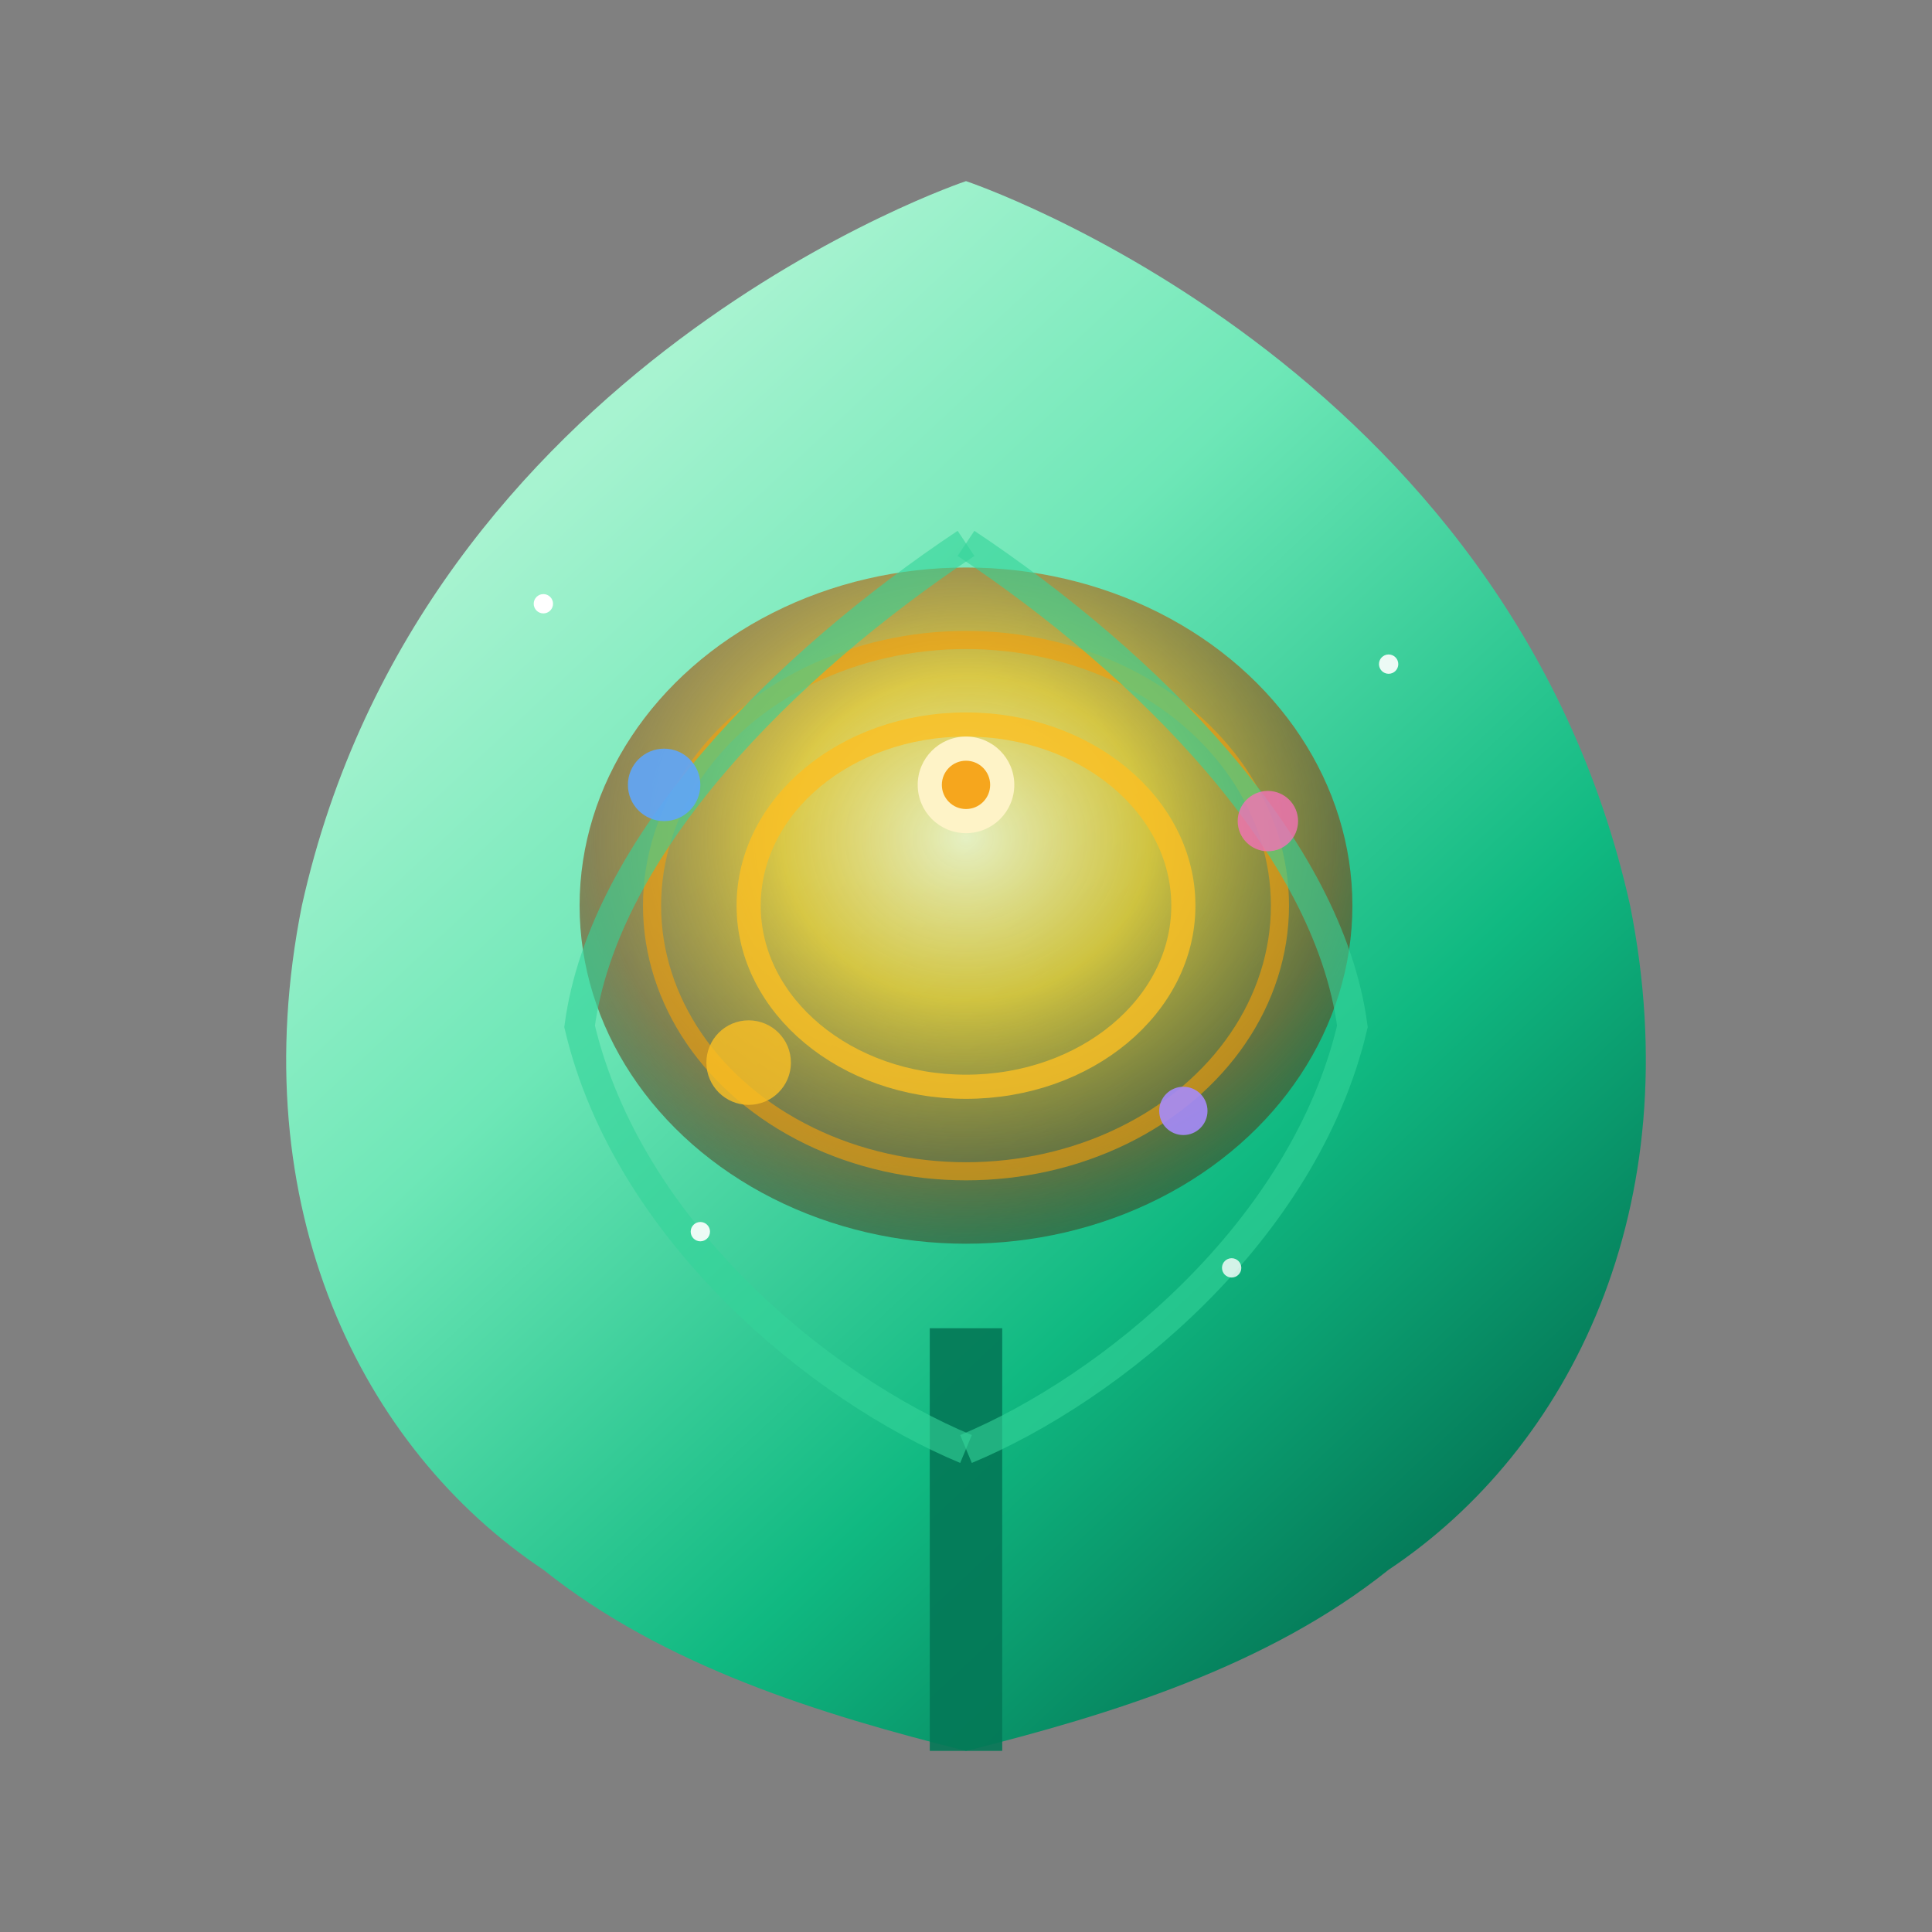 <svg viewBox="0 0 16 16" xmlns="http://www.w3.org/2000/svg">
  <rect x="0" y="0" width="16" height="16" fill="#808080" stroke="none"/>
  <defs>
    <linearGradient id="leafGrad3" x1="0.2" y1="0.2" x2="0.8" y2="0.9">
      <stop offset="0%" style="stop-color:#a7f3d0;stop-opacity:1" />
      <stop offset="30%" style="stop-color:#6ee7b7;stop-opacity:1" />
      <stop offset="70%" style="stop-color:#10b981;stop-opacity:1" />
      <stop offset="100%" style="stop-color:#047857;stop-opacity:1" />
    </linearGradient>
    <radialGradient id="observatoryDome" cx="0.5" cy="0.4" r="0.6">
      <stop offset="0%" style="stop-color:#fef3c7;stop-opacity:1" />
      <stop offset="40%" style="stop-color:#fbbf24;stop-opacity:0.9" />
      <stop offset="80%" style="stop-color:#92400e;stop-opacity:0.7" />
      <stop offset="100%" style="stop-color:#451a03;stop-opacity:0.5" />
    </radialGradient>
  </defs>
  
  <!-- Classic leaf silhouette -->
  <path d="M8 1.5C8 1.5 12.5 3 13.5 7.5C14 10 13 12 11.5 13C10.5 13.8 9.2 14.2 8 14.5C6.8 14.2 5.5 13.8 4.5 13C3 12 2 10 2.5 7.5C3.5 3 8 1.5 8 1.5Z" 
        fill="url(#leafGrad3)" stroke="none"/>
  
  <!-- Main observatory dome -->
  <ellipse cx="8" cy="7.5" rx="3.2" ry="2.8" fill="url(#observatoryDome)" opacity="0.85"/>
  
  <!-- Dome structural elements -->
  <ellipse cx="8" cy="7.5" rx="2.6" ry="2.2" fill="none" stroke="#f59e0b" stroke-width="0.15" opacity="0.6"/>
  <ellipse cx="8" cy="7.5" rx="1.8" ry="1.5" fill="none" stroke="#fbbf24" stroke-width="0.2" opacity="0.8"/>
  
  <!-- Central stem as observatory tower -->
  <line x1="8" y1="11" x2="8" y2="14.5" stroke="#047857" stroke-width="0.6" opacity="0.9"/>
  
  <!-- Leaf veins as energy conduits -->
  <path d="M8 4.5C6.5 5.5 5 7 4.8 8.5C5.2 10.2 6.8 11.5 8 12" 
        fill="none" stroke="#34d399" stroke-width="0.25" opacity="0.6"/>
  <path d="M8 4.5C9.5 5.5 11 7 11.2 8.5C10.8 10.2 9.2 11.5 8 12" 
        fill="none" stroke="#34d399" stroke-width="0.25" opacity="0.6"/>
  
  <!-- Celestial bodies orbiting -->
  <circle cx="5.5" cy="6.5" r="0.3" fill="#60a5fa" opacity="0.9"/>
  <circle cx="10.5" cy="6.8" r="0.25" fill="#f472b6" opacity="0.8"/>
  <circle cx="9.8" cy="9.2" r="0.2" fill="#a78bfa" opacity="0.9"/>
  <circle cx="6.2" cy="8.8" r="0.35" fill="#fbbf24" opacity="0.8"/>
  
  <!-- Observatory beacon -->
  <circle cx="8" cy="6.5" r="0.4" fill="#fef3c7" opacity="1"/>
  <circle cx="8" cy="6.5" r="0.2" fill="#f59e0b" opacity="0.9"/>
  
  <!-- Twinkling atmosphere -->
  <circle cx="4.5" cy="5" r="0.08" fill="#ffffff" opacity="1"/>
  <circle cx="11.5" cy="5.5" r="0.08" fill="#ffffff" opacity="0.9"/>
  <circle cx="10.2" cy="10.5" r="0.08" fill="#ffffff" opacity="0.8"/>
  <circle cx="5.8" cy="10.2" r="0.08" fill="#ffffff" opacity="0.9"/>
</svg>